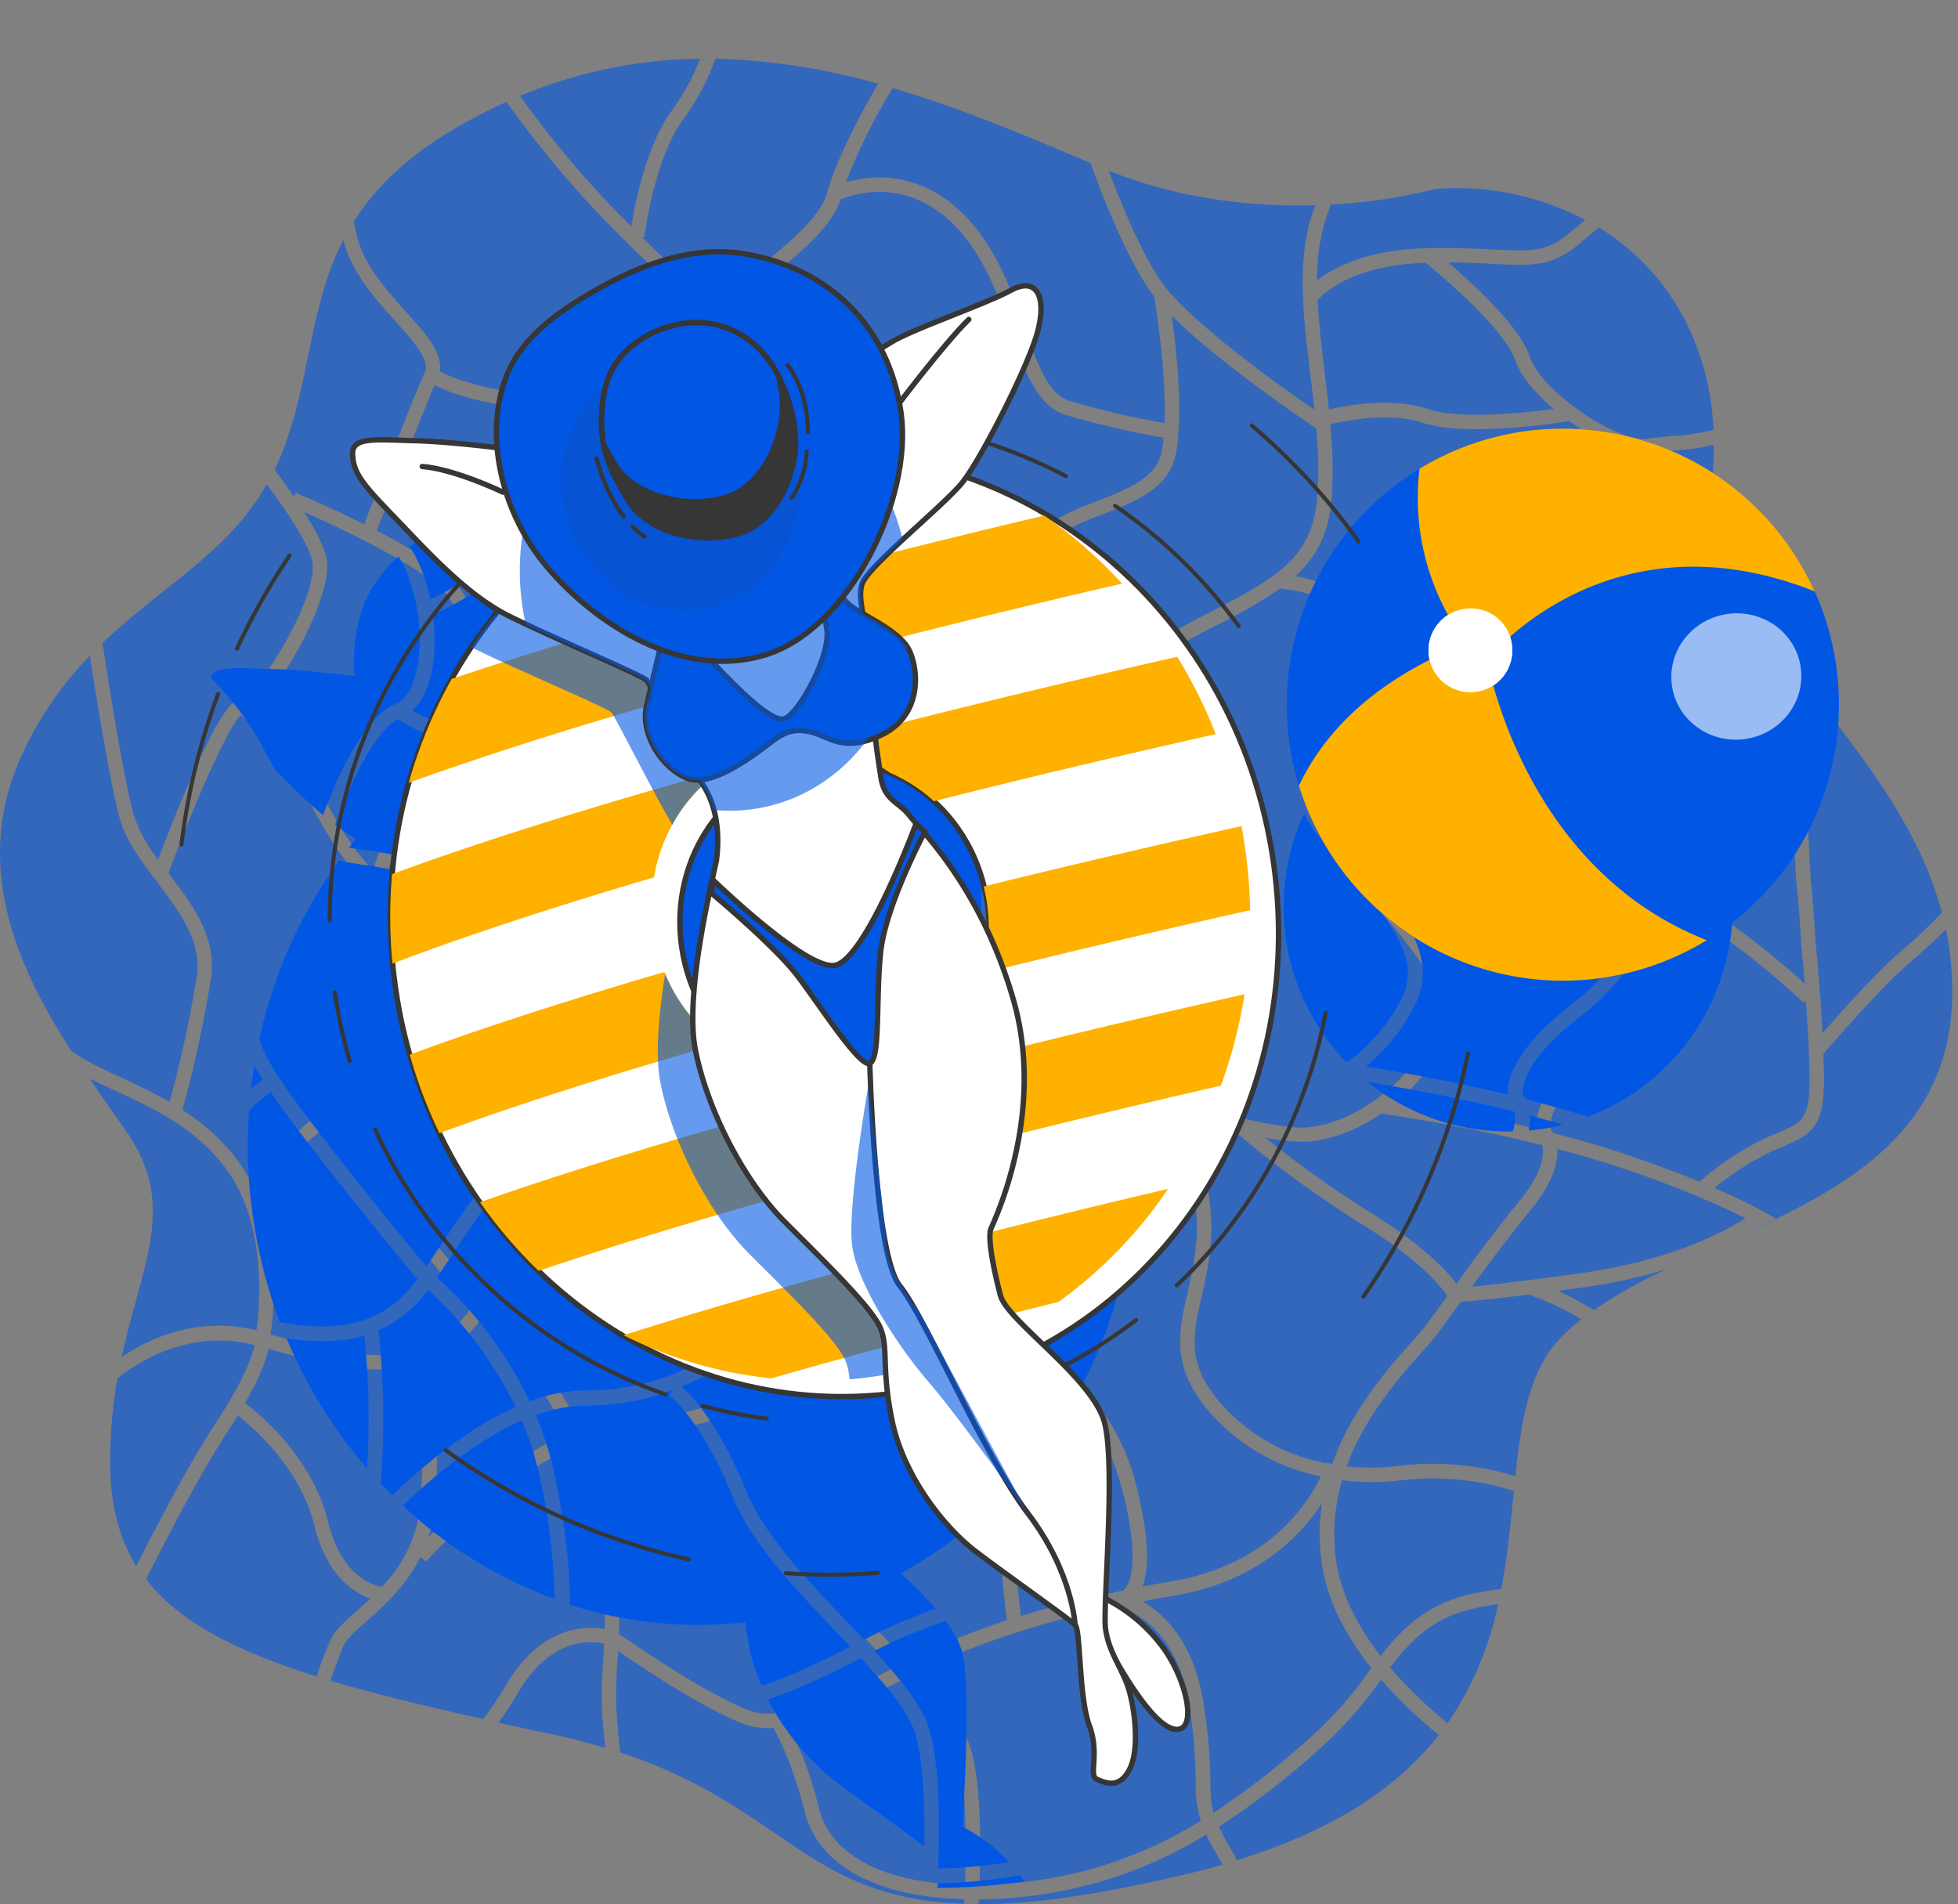 <svg xmlns="http://www.w3.org/2000/svg" width="364" height="354" fill="none" viewBox="0 0 364 354">
  <rect x="0" y="0" width="364" height="354" fill="#808080" stroke="none"/>
  <path fill="#0157E4" d="M244.183 39.08c-3.201 8.981-1.923 19.53-.569 30.695.261 2.119.513 4.266.746 6.403-4.666-3.173-21.325-14.936-27.494-22.506-3.565-4.407-7.466-13.284-10.77-21.956 13.691 5.526 27.466 6.749 38.423 6.431l-.336.934ZM63.995 305.692c-.616 1.297-1.568 3.837-2.595 6.74 8.185 2.446 17.648 4.733 28.437 7.141a64.165 64.165 0 0 0 4.153-6.189c6.43-11.015 14.606-11.202 18.442-10.558.065-5.265-.355-11.986-2.464-22.526a57.947 57.947 0 0 0-3.509-11.276c-14 6.282-27.065 21.106-27.28 21.293l-.999-.868c-2.8 5.536-7.037 9.335-10.266 12.135-1.829 1.625-3.415 3.062-3.92 4.108ZM265.033 48.864c-13.626.41-18.983 5.676-20.075 6.936.205 4.369.756 8.952 1.325 13.648.271 2.212.532 4.453.775 6.684 4.031-.934 11.927-2.25 18.329-.103 5.945 1.989 17.621.756 23.454 0-3.426-2.912-6.16-6.152-7.075-8.915-1.773-5.405-12.319-14.721-16.733-18.25Zm-96.446 259.945c2.903-1.466 5.413-2.707 7.383-3.463l2.09-.813c2.66-1.045 5.553-2.165 9.118-3.351-.494-3.949-1.978-17.139-1.325-28.603.635-11.202-20.822-31.104-26.543-36.22-.046.28-.093.57-.149.85-2.193 11.108-11.647 20.742-23.724 25.615 1.867 1.652 6.822 6.777 11.853 19.193 3.164 7.804 11.199 16.206 18.273 23.609l3.024 3.183ZM80.812 279.87a26.194 26.194 0 0 1-1.194 5.956c4.554-4.724 14.68-14.386 25.693-19.286a70.007 70.007 0 0 0-15.866-21.303 22.855 22.855 0 0 1-9.043 7.393 142.337 142.337 0 0 1 .41 27.24Zm37.089-16.336c18.357.121 35.679-11.912 38.628-26.848 2.641-13.443-2.156-27.072-3.434-30.33-4.489 1.083-8.997 2.101-13.299 3.072-6.431 1.446-12.497 2.8-16.799 4.07-15.306 4.434-21.382 13.563-29.063 25.13-.933 1.428-1.941 2.903-2.949 4.387a71.029 71.029 0 0 1 16.855 22.498 28.729 28.729 0 0 1 10.061-1.951v-.028Zm179.619-70.462c7.233-5.545 12.851-14.768 17.088-22.871a68.665 68.665 0 0 0-15.203-7.412c-9.043-2.865-20.999-5.199-30.602-7.066-12.133-2.362-16.846-3.38-18.152-4.668a10.935 10.935 0 0 1-1.354-1.68 17.933 17.933 0 0 0 3.64 11.37c1.867 2.418 3.883 4.817 5.861 7.132 7.252 8.467 14.093 16.467 10.126 25.102a34.881 34.881 0 0 1-9.183 11.762c5.086.794 15.091 2.502 25.861 5.107-.289-2.493.784-8.197 11.918-16.748v-.028ZM60.756 104.109c.933 6.88-7.923 23.067-13.449 27.455 2.66 2.417 8.335 8.037 11.918 14.861 2.987 5.704 6.347 11.678 10.117 15.282 1.96-5.779 7.466-20.202 14.205-22.955 1.95-.794 3.425-3.501 4.022-7.468 1.139-7.469-1.092-18.232-6.206-22.451-6.356-5.228-19.338-11.203-24.863-13.667 2.296 3.603 3.957 6.843 4.256 8.943Zm102.53-88.487c.884.242 1.77.494 2.66.756a114.37 114.37 0 0 0-8.707 17.494c4.545-1.307 14.055-2.455 22.613 6.712 5.525 5.918 8.213 13.526 10.574 20.238 2.361 6.712 4.414 12.519 8.54 13.76a157.737 157.737 0 0 0 17.517 4.07c.364-9.335-1.577-21.47-1.922-23.58-4.041-5.153-8.4-15.356-11.853-24.766-12.002-5.088-25.273-10.791-39.422-14.684ZM45.544 260.845c1.866 1.344 12.412 9.606 15.464 22.096 2.39 9.783 7.96 11.679 9.977 12.052a24.976 24.976 0 0 0 7.14-15.31c.687-8.683.568-17.411-.355-26.073a23.27 23.27 0 0 1-3.313.71c-7.14 1.008-15.371-.934-24.527-3.585-.373 1.802-1.456 4.985-4.386 10.11Zm41.913-17.494c-3.546-4.275-19.841-24.038-26.654-34.036-2.8 2.101-9.856 7.991-11.05 13.667l-1.783-.373c4.078 10.268 2.875 21.732 2.324 25.438 16.239 4.751 28.512 7.001 37.163-4.696Zm14.298-166.687c-12.74-1.568-18.544-3.8-20.97-5.078-2.66 6.31-8.848 22.217-10.752 27.071a81.387 81.387 0 0 1 13.01 8.103c3.388 2.801 5.6 7.739 6.7 12.995 4.667-2.054 16.324-8.346 19.6-21.042 3.154-12.135-.178-19.118-2.035-21.862a34.191 34.191 0 0 1-5.534-.187h-.019Zm25.339-54.592c-5.404 7.188-7.317 21.9-7.336 22.05l-.448-.056c6.533 6.432 11.694 10.922 13.813 12.733a59.77 59.77 0 0 1 7.942-7.114c5.413-4.359 11.545-9.335 12.758-14.002 1.278-4.901 5.599-13.685 9.435-20.108a121.6 121.6 0 0 0-30.247-4.667 45.14 45.14 0 0 1-5.899 11.164h-.018Zm10.994 65.495c3.238 10.502.812 17.924-1.531 25.093-1.381 4.229-2.8 8.588-3.098 13.629a22.91 22.91 0 0 0 1.26 8.719h.065l.252-.131c.849-.317 21.027-7.729 33.075-5.302a68.578 68.578 0 0 0 16.407 1.531c-2.016-8.121 2.539-22.535 7.14-30.124 2.427-4.005 7.466-5.956 12.31-7.842 5.712-2.221 11.115-4.313 12.039-9.335.14-.765.243-1.587.327-2.436a163.643 163.643 0 0 1-18.106-4.201c-5.431-1.634-7.681-8.028-10.266-15.43-2.277-6.47-4.862-13.789-10.005-19.306-9.146-9.802-19.356-6.329-21.652-5.367-1.745 5.283-7.961 10.268-13.476 14.73-3.528 2.8-6.869 5.517-8.278 7.692a48.356 48.356 0 0 1-7 8.542c1.848 1.55 6.57 6.47 10.537 19.538Zm128.4 104.292c3.248-7.076-3.051-14.442-9.724-22.236-2.016-2.343-4.088-4.771-5.964-7.254-4.218-5.601-4.722-11.528-3.817-17.736-.215-.588-.336-.99-.345-1.046l.532-.149c.55-3.202 1.418-6.469 2.305-9.802.886-3.333 1.81-6.777 2.454-10.325.644-3.547.066-6.329-1.689-8.56-3.808-4.817-11.983-5.293-12.067-5.302v-.168a92.834 92.834 0 0 1-11.573 6.73 154.3 154.3 0 0 0-18.824 11.118c-7.093 5.004-10.826 12.276-12.814 20.117l.14.271-.243.122c-2.072 8.401-2.156 17.512-2.23 25.139-.056 6.226-.112 11.603-1.148 15.356a10.394 10.394 0 0 1-3.304 4.798c7.205 4.08 15.212 8.225 16.696 8.402.934-.093 2.94.429 9.949 2.371 8.465 2.353 21.26 5.9 27.121 5.909 8.885-.028 20.122-8.159 24.545-17.755Zm-45.236 126.024c-2.352-16.636-12.842-19.044-13.28-19.137l-.336-.066a154.346 154.346 0 0 0-28.596 8.402l-2.109.812c-1.689.653-3.892 1.727-6.43 3.006 4.666 5.041 8.511 9.755 9.846 13.872 1.96 6.012 2.034 16.719 1.736 25.653a90.899 90.899 0 0 0 11.199-.934 78.584 78.584 0 0 0 29.94-11.006 22.846 22.846 0 0 1-.934-7.244c-.05-4.48-.396-8.952-1.036-13.386v.028Zm4.331 19.127a149.154 149.154 0 0 0 19.701-15.561 69.807 69.807 0 0 0 9.006-10.474l.654-.869c-4.387-5.526-7.914-11.827-9.081-18.67a36.917 36.917 0 0 1-.084-12.023c-3.994 6.17-12.133 14.637-27.504 17.232-2.072.346-4.022.7-5.88 1.046 3.976 2.296 9.772 7.645 11.489 19.771a104.654 104.654 0 0 1 1.139 13.751c-.06 1.948.128 3.896.56 5.797ZM33.887 206.319a39.614 39.614 0 0 1 9.94 8.952 28.82 28.82 0 0 1 3.583 6.059c1.997-6.329 9.193-12.22 11.918-14.264-6.393-10.316-5.936-18.344 1.521-28.258 5.899-7.841 7.317-12.807 7.625-14.226-4.46-3.734-8.185-10.269-11.656-16.887-3.733-7.086-10.014-12.967-12.03-14.741-2.446 2.222-8.661 16.412-13.458 29.369 4.424 5.834 9.006 11.865 7.895 19.473a223.007 223.007 0 0 1-5.31 24.504l-.028.019Zm255.765 33.662a58.718 58.718 0 0 1 6.655 3.566 94.242 94.242 0 0 1 13.514-7.599 98.264 98.264 0 0 1-15.269 3.352l-4.9.681Zm40.803-29.377c4.555-1.933 5.927-2.521 5.936-9.83 0-4.257-.317-9.905-.672-14.778l-.41.421a144.784 144.784 0 0 0-18.461-14.713c-4.349 8.299-10.144 17.737-17.732 23.553-11.731 9.008-10.985 14.002-10.817 14.693.16.223.303.457.43.7 5.133 1.307 10.34 2.801 15.184 4.509 4.844 1.709 8.866 3.221 12.207 4.593l-.121-.149a55.725 55.725 0 0 1 12.067-7.954c.896-.41 1.69-.747 2.417-1.064l-.028.019ZM90.257 122.537a33.22 33.22 0 0 1 0 9.185c-.57 3.734-1.867 6.591-3.733 8.262a36.236 36.236 0 0 0 21.223 4.77c10.098-.933 20.103-5.862 24.582-8.346a25.543 25.543 0 0 1-1.549-10.268c.308-5.386 1.792-9.923 3.229-14.311 2.315-7.085 4.499-13.778 1.521-23.468-4.302-13.938-9.23-17.933-10.079-18.54a29.936 29.936 0 0 1-15.063 6.806c2.128 3.79 4.666 11.202 1.652 22.787-3.845 14.59-17.21 21.228-21.783 23.123Zm212.788 95.133c-4.33-1.512-8.941-2.875-13.533-4.07.122 2.502-.802 6.217-4.853 11.202-4.05 4.985-7.83 10.017-11.022 14.376 3.034-.261 9.016-.933 20.533-2.539 17.088-2.418 27.065-8.065 30.322-10.194a179.245 179.245 0 0 0-21.447-8.775Zm15.548-134.994c-1.418.336-2.566.55-3.611.7-1.195.168-2.25.252-3.425.355a83.537 83.537 0 0 0-5.115.541c-3.556.504-9.501-2.222-14.708-5.993-.56.084-1.316.205-2.231.327-5.926.84-18.348 2.193-24.984 0-5.907-1.98-13.579-.598-17.219.27a81.6 81.6 0 0 1 .233 14.059c-.559 6.432-2.967 10.717-6.691 14.171 3.117.55 8.343 2.044 11.479 5.993 2.259 2.856 3.015 6.46 2.231 10.716-.663 3.65-1.596 7.151-2.501 10.53a101 101 0 0 0-2.324 10.026 14.814 14.814 0 0 0 2.8 4.827c1.073.933 9.407 2.52 16.799 3.958 9.668 1.867 21.708 4.219 30.901 7.141a70.947 70.947 0 0 1 15.632 7.552 383.89 383.89 0 0 0 2.445-4.929c2.007-4.089 3.453-7.048 4.667-8.401 2.734-3.025 7.932-15.394 9.706-19.912-.14-4.21-.252-8.355-.318-12.089-8.203-11.249-14.643-22.535-13.859-35.912.093-1.316.121-2.633.112-3.93h-.019ZM110.061 147.18c-.69.103-1.39.187-2.081.243a38.256 38.256 0 0 1-24.07-5.872c-5.226 2.931-10.33 15.786-12.347 21.947a8.974 8.974 0 0 0 3.547 1.456l2.174.318c5.768.83 10.322 1.484 21.466 6.637 11.451 5.311 22.399 32.589 24.685 38.694 4.275-1.177 9.865-2.437 15.763-3.734 9.856-2.222 21.466-4.845 31.069-8-2.8-6.115-13.308-29.014-20.252-37.742-1.549-1.951-3.257-3.93-4.918-5.844-4.443-5.172-8.969-10.437-11.722-16.374-4.461 2.455-13.58 6.899-23.295 8.271h-.019Zm57.509-15.001c-10.845-2.185-29.753 4.518-31.498 5.143l-.374.234c2.604 5.731 7.056 10.884 11.414 15.935 1.671 1.932 3.398 3.939 4.984 5.927 7.326 9.214 18.069 32.673 20.71 38.545 8.53-3.025 14.932-6.535 16.08-10.567.933-3.408.989-8.626 1.045-14.666.075-7.626.159-16.654 2.156-25.204-1.297-2.521-4.349-8.551-6.663-13.798-2.287.187-8.428.355-17.835-1.549h-.019Zm38.666-7.272a155.786 155.786 0 0 1 19.132-11.305c11.554-6.049 18.526-9.69 19.506-20.948a77.084 77.084 0 0 0-.187-13.07h-.084l-.532-.363c-.793-.523-17.322-11.65-26.244-20.537.887 6.338 2.165 18.054.784 25.587-1.194 6.535-7.559 8.98-13.71 11.37-4.666 1.802-9.025 3.51-10.984 6.731-5.152 8.495-9.072 23.197-6.393 29.415 1.735 4.032 4.022 8.7 5.599 11.902 2.315-7.254 6.253-13.928 13.113-18.782Zm-66.692 193.161c6.001 2.222 17.611-3.435 26.551-7.963l-2.473-2.595c-7.251-7.58-15.464-16.168-18.824-24.458-5.926-14.618-11.61-18.567-11.666-18.604l.625-.934a46.091 46.091 0 0 1-15.866 2.801 25.592 25.592 0 0 0-8.95 1.755 61.012 61.012 0 0 1 3.631 11.762c2.277 11.379 2.632 18.409 2.501 23.944 1.988 1.298 16.09 11.202 24.471 14.292ZM318.612 82.676c0-.934 0-1.867-.065-2.745.046.906.065 1.82.065 2.745ZM208.84 295.665c.184-.166.347-.354.485-.56 1.036-1.522 2.343-5.778-.467-17.242-2.51-10.269-6.533-14.815-10.088-18.81-3.034-3.417-5.899-6.647-6.739-12.603a547.797 547.797 0 0 1-1.148-8.877c-1.185-9.503-2.408-19.333-4.666-24.514a120.5 120.5 0 0 0-7.793-14.404c-6.384 2.726-14.428 5.041-22.697 7.104 1.409 3.631 5.291 15.057 4.031 27.464 1.96 1.689 29.576 25.652 28.773 39.562-.615 10.819.71 23.235 1.251 27.622 3.201-.999 6.944-2.025 11.461-3.08l-3.733-.803 9.071-.364 2.259-.495Zm5.273-89.411c-4.051-1.13-8.241-2.288-9.006-2.297-1.951.28-11.377-4.789-18.918-9.092l.355-.626a36.493 36.493 0 0 1-5.656 3.277 119.089 119.089 0 0 1 7.83 14.479c2.38 5.526 3.621 15.552 4.825 25.204.364 2.941.747 5.984 1.148 8.831.728 5.153 3.089 7.823 6.085 11.202a41.512 41.512 0 0 1 10.696 19.959c1.997 8.168 2.295 14.124.933 17.737a314.68 314.68 0 0 1 5.478-.981c17.826-3.006 25.199-14.273 27.672-19.491a37.165 37.165 0 0 1-21.148-12.463c-6.711-8.149-5.283-14.441-3.631-21.732a62.665 62.665 0 0 0 1.68-10.044 38.28 38.28 0 0 0-5.693-21.956l1.4-.934-4.05-1.073Zm-151.09-25.849c-7.083 9.419-7.279 16.289-.746 26.259 5.852 8.934 22.324 28.995 26.795 34.4.933-1.316 1.764-2.623 2.613-3.893 7.466-11.202 13.915-20.938 29.165-25.802-2.38-6.18-12.935-32.253-23.23-37.023-10.76-4.985-15.147-5.601-20.7-6.422l-2.193-.318a11.19 11.19 0 0 1-3.873-1.391c-.71 2.437-2.641 7.3-7.83 14.19ZM65.73 41.209a19.238 19.238 0 0 0-.933 1.634c.261-.55.597-1.092.933-1.634Zm-6.906 270.447c1.073-3.034 2.081-5.732 2.8-7.123.737-1.54 2.426-3.034 4.554-4.929a93.472 93.472 0 0 0 2.679-2.427c-3.173-1.111-8.138-4.322-10.416-13.601-2.706-11.081-12.132-18.81-14.232-20.406a100.015 100.015 0 0 1-2.035 3.202c-4.769 7.244-10.798 18.8-15.025 27.23-.196-.252-.374-.513-.56-.775 6.355 8.775 17.835 14.526 34.848 19.604l-2.613-.775ZM26.03 292.108Zm-4.172-35.902a97.18 97.18 0 0 1 .373-1.998c-.102.653-.252 1.316-.373 1.998ZM63.79 44.626ZM51.06 87.343c1.25 1.671 2.473 3.38 3.612 5.041l.327-.775c.429.178 6.178 2.586 12.692 5.863 2.203-5.676 9.147-23.497 11.321-28.397.933-2.157-2.165-5.602-5.478-9.336-3.79-4.21-8.083-8.98-9.585-14.693l-.112-.448c-6.45 12.518-6.048 26.064-11.489 39.833a48.657 48.657 0 0 1-1.288 2.903v.01ZM22.24 254.18c.122-.654.252-1.288.383-1.914 4.947-3.36 14-7.683 25.068-4.947.644-4.743 1.97-20.192-5.964-30.423-5.749-7.468-13.532-11.016-20.401-14.18-1.643-.757-3.201-1.475-4.666-2.213a210.941 210.941 0 0 1-3.454-5.218c2.343 1.802 5.6 3.304 9.23 4.994 2.8 1.307 5.964 2.754 9.09 4.565a218.085 218.085 0 0 0 5.068-23.403c.934-6.488-3.285-12.061-7.373-17.457-2.8-3.734-5.758-7.58-6.915-11.706-1.717-6.142-4.05-20.397-5.6-30.386a94.086 94.086 0 0 1 2.361-2.343c1.512 9.942 4.032 25.662 5.805 32.001a26.634 26.634 0 0 0 4.527 8.224c1.082-2.866 3.07-8.019 5.273-13.172 6.888-16.149 8.997-16.448 10.126-16.607 2.65-.373 14.298-18.241 13.271-25.513-.392-2.8-4.125-8.56-8.474-14.469-10.798 18.969-32.3 23.263-44.965 49.084-13.822 28.173 6.533 53.322 18.983 71.46 9.715 14.049 2.249 25.083-1.372 43.623Zm17.62 10.754c5.75-8.728 7.131-13.172 7.467-14.89-12.263-3.136-21.96 3.342-25.497 6.199a87.142 87.142 0 0 0-1.344 16.271c.093 7.468 1.699 13.517 4.853 18.614 4.256-8.401 9.958-19.258 14.522-26.194Zm274.105-30.89-.121.047.121-.047Zm4.023-1.811 4.265-1.914-4.265 1.914Zm43.733-59.436c-2.118 2.156-4.274 4.06-6.253 5.787l-1.67 1.485c-4.741 4.228-13.122 13.881-14.821 15.869.066 1.727.103 3.389.103 4.883 0 8.709-2.333 10.063-7.569 12.294a85.82 85.82 0 0 0-2.314 1.008 52.792 52.792 0 0 0-10.481 6.74 95.81 95.81 0 0 1 11.573 5.732l-2.95 1.409-.158-.093-.663.476c-1.391.644-2.8 1.288-4.2 1.867 20.243-9.12 40.654-19.604 40.607-45.91a57.22 57.22 0 0 0-1.176-11.585l-.028.038Zm-92.628 147.587a57.35 57.35 0 0 1 .028-.037l-.028.037ZM227.3 346.625l-.747-1.269c-.989-1.69-1.736-3.081-2.314-4.313a81.023 81.023 0 0 1-30.584 11.146 89.37 89.37 0 0 1-11.703.933c0 .309 0 .589-.047.878 9.968 0 22.726-1.718 40.029-5.937a156.4 156.4 0 0 0 8.026-2.213l-2.66.775Zm-114.794-21.713a283.188 283.188 0 0 1-.513-5.863 65.24 65.24 0 0 1 .103-9.885c.065-1.158.14-2.353.196-3.613-2.8-.626-10.08-.999-16.043 9.223-1.13 1.932-2.334 3.734-3.565 5.47l-2.866-.634c4.097.933 8.4 1.867 12.842 2.8a120.2 120.2 0 0 1 9.846 2.521v-.019Zm171.696-84.249c-6.608.84-10.621 1.223-12.599 1.307l-.476.662c-1.549 2.119-2.875 3.958-4.051 5.517-.625.841-1.558 1.867-2.734 3.193-3.901 4.369-10.481 11.734-13.999 21.237 3.236.37 6.505.338 9.734-.093a52.47 52.47 0 0 1 21.624 1.932c1.12-10.427 2.604-19.603 8.287-25.559a38.695 38.695 0 0 1 3.958-3.603 50.531 50.531 0 0 0-9.744-4.593Zm9.389-195.337c-4.993 4.266-8.633 4.089-15.866 3.734-2.352-.112-5.133-.252-8.521-.27 4.611 3.939 13.318 11.902 15.138 17.4.933 2.931 4.228 6.357 8.017 9.242 4.946 3.734 10.807 6.534 13.747 6.16a78.933 78.933 0 0 1 5.264-.569 40.28 40.28 0 0 0 7.195-1.12c-.877-17.438-9.398-30.246-21.344-37.62-1.176.999-2.37 1.998-3.63 3.071v-.028ZM269.12 320.347a60.757 60.757 0 0 0 9.38-22.152c-1.074.177-2.137.355-3.164.541-8.596 1.587-12.702 5.788-16.92 11.258a85.907 85.907 0 0 0 10.704 10.353Zm9.38-22.152c.205-.934.41-1.867.588-2.801-.178.924-.383 1.867-.588 2.801Zm-16.155-48.617c1.082-1.214 2.025-2.269 2.585-3.016 1.157-1.54 2.482-3.369 4.022-5.479l.112-.159c-.84-1.288-4.526-6.282-15.455-13.069A202.461 202.461 0 0 1 230.1 210.79l.252-.289c-3.509-.803-7.252-1.774-10.808-2.735a40.429 40.429 0 0 1 5.6 22.712 66.087 66.087 0 0 1-1.745 10.465c-1.615 7.132-2.8 12.294 3.089 19.426a34.66 34.66 0 0 0 20.112 11.66v-.168l1.055.308c3.612-10.194 10.593-17.98 14.69-22.591Zm-1.867 25.597a42.55 42.55 0 0 1-10.966 0 34.87 34.87 0 0 0-.98 15.785c1.045 6.077 4.172 11.79 8.138 16.878 4.219-5.386 8.978-10.082 18.181-11.781 1.372-.252 2.799-.485 4.237-.709 1.185-6.199 1.764-12.36 2.352-18.176a49.797 49.797 0 0 0-20.962-1.969v-.028Zm-82.689 50.409c-1.232-3.781-5.114-8.402-9.78-13.443-6.841 3.473-14.728 7.422-21.354 8.691a69.683 69.683 0 0 1 5.6 15.403c2.258 8.813 12.263 13.844 27.13 14.162.318-8.738.252-19.184-1.596-24.785v-.028Zm104.808-102.49c4.237-5.19 4.48-8.514 4.134-10.213-13.672-3.397-26.514-5.377-29.958-5.881a29.28 29.28 0 0 1-12.133 5.069c-.881.122-1.77.185-2.66.187a40.84 40.84 0 0 1-6.794-.784 205 205 0 0 0 19.86 14.115c9.772 6.049 14 10.791 15.717 13.069 3.35-4.659 7.326-10.054 11.834-15.562Zm-52.609 122.71c18.609-5.732 30.173-13.928 37.499-23.254a87.056 87.056 0 0 1-10.751-10.315 4.668 4.668 0 0 0-.262.345 73.043 73.043 0 0 1-9.332 10.848 150.102 150.102 0 0 1-20.533 16.159 46.804 46.804 0 0 0 2.324 4.368c.342.629.694 1.245 1.055 1.849Zm-48.055 8.149c-.933 0-1.81 0-2.678-.046v-.841c-16.118-.382-27.065-6.142-29.623-16.168-2.37-9.223-4.993-14.171-5.889-15.702a12.664 12.664 0 0 1-5.17-.606c-7.634-2.801-19.328-10.68-23.668-13.695 0 .822-.093 1.615-.14 2.399a64.138 64.138 0 0 0-.103 9.513c.187 2.417.402 4.77.616 6.954 31.573 10.465 34.774 28.183 66.655 28.192Zm-67.065-314.35c.849.869 1.67 1.69 2.492 2.512.681-4.229 2.846-15.329 7.606-21.658a40.802 40.802 0 0 0 5.17-9.512h2.884a88.951 88.951 0 0 0-36.351 6.898 189.582 189.582 0 0 0 18.199 21.76Zm219.993 135.845c0-.14-.56-8.729-.831-10.633-.168-1.204-.691-11.949-1.12-23.776-2.24 5.237-5.656 12.723-7.98 15.291-.933 1.026-2.454 4.135-4.218 7.738a377.95 377.95 0 0 1-2.585 5.2 144.517 144.517 0 0 1 17.387 13.611 472.37 472.37 0 0 0-.653-7.431Zm-88.149-135.49a36.665 36.665 0 0 0-1.866 12.21c3.014-2.408 9.239-5.787 20.578-6.02 5.218-.113 9.193.083 12.376.242 6.962.336 9.837.476 13.999-3.099l2.875-2.427c.849.448 1.67.933 2.482 1.428a50.722 50.722 0 0 0-30.434-7.141 97.631 97.631 0 0 1-19.347 2.856 27.757 27.757 0 0 1-.663 1.951ZM96.669 17.853c-.747.308-1.484.625-2.23.933.746-.298 1.483-.625 2.23-.933Zm257.063 158.696a95.607 95.607 0 0 0 7.279-6.898c-4.489-16.897-15.968-30.283-25.88-43.38.392 16.103 1.409 37.116 1.559 38.18.289 2.016.821 10.437.849 10.791 0 .084.84 8.542 1.288 16.804 3.22-3.688 9.333-10.484 13.206-14.003l1.699-1.494ZM66.496 44.374c1.344 5.087 5.403 9.606 8.987 13.592 3.584 3.986 6.879 7.664 6.272 11.071 1.717.934 7.093 3.323 20.345 4.957 1.833.225 3.682.285 5.525.177l.542-.55c.161.157.313.322.457.494 8.931-.83 16.622-5.909 22.94-15.141-2.51-2.128-9.753-8.448-18.619-17.494a191.334 191.334 0 0 1-18.777-22.544l.27-.122C79.207 25.685 70.788 33.218 65.74 41.22c.252 1.036.476 2.1.756 3.155Zm295.252 128.385Z" opacity=".6"/>
  <path fill="#0157E4" d="M292.574 186.405c7.402-5.673 13.152-15.109 17.488-23.399a70.259 70.259 0 0 0-15.558-7.584c-9.255-2.932-21.49-5.32-31.318-7.23-9.245-1.795-14.269-2.865-16.79-3.82a40.087 40.087 0 0 0-2.255 3.524 17.806 17.806 0 0 0 2.808 5.387c1.911 2.474 3.974 4.928 5.998 7.297 7.422 8.662 14.422 16.848 10.363 25.682a35.682 35.682 0 0 1-9.398 12.034c5.205.812 15.444 2.56 26.466 5.225-.296-2.531.802-8.367 12.196-17.116Z"/>
  <path fill="#0157E4" d="M260.817 185.135c3.324-7.239-3.123-14.775-9.952-22.75-2.063-2.397-4.183-4.881-6.103-7.421a21.27 21.27 0 0 1-2.301-3.821 41.718 41.718 0 0 0 7.898 46.427 33.8 33.8 0 0 0 10.458-12.435Zm20.716 21.509c-11.079-2.751-21.623-4.594-27.277-5.492a41.617 41.617 0 0 0 26.981 9.179 7.45 7.45 0 0 0 .296-3.687Zm13.658.984a41.786 41.786 0 0 0 26.829-36.084c-2.799-2.225-6.075-4.689-9.637-7.048-4.451 8.49-10.382 18.146-18.147 24.097-12.006 9.216-11.241 14.326-11.07 15.033.164.228.311.467.44.716 3.887.984 7.803 2.073 11.585 3.286Zm-4.603 1.461a195.857 195.857 0 0 0-6.151-1.71c.037.941-.053 1.882-.268 2.799a41.145 41.145 0 0 0 6.419-1.089Zm23.256-53.6c1.337-2.731 2.436-4.957 3.372-6.552a41.76 41.76 0 0 0-52.782-18.9 41.754 41.754 0 0 0-16.3 12.071c3.018.955 9.608 2.226 15.577 3.391 9.895 1.91 22.216 4.317 31.623 7.306a72.577 72.577 0 0 1 16.008 7.765c.898-1.814 1.738-3.515 2.502-5.081Zm4.823-3.515c-.706 1.347-1.499 2.971-2.359 4.719-.859 1.747-1.69 3.438-2.645 5.319 3.056 2.006 5.912 4.098 8.443 6.056a41.083 41.083 0 0 0-3.439-16.094Zm-134.601 29.331a10.632 10.632 0 0 1-3.381 4.909c7.373 4.174 15.568 8.415 17.087 8.596.955-.095 3.008.44 10.181 2.426l1.413.392a90.725 90.725 0 0 0-23.667-45.491c-.363 4.699-.42 9.312-.458 13.486-.057 6.341-.115 11.843-1.175 15.682Z"/>
  <path fill="#0157E4" d="m127.372 129.339-.382.238c2.665 5.865 7.22 11.137 11.681 16.304 1.709 1.977 3.476 4.03 5.1 6.065 7.497 9.426 18.491 33.428 21.193 39.436 8.73-3.095 15.282-6.686 16.457-10.812.955-3.486 1.012-8.825 1.069-15.005.048-4.918.105-10.42.65-15.997a83.627 83.627 0 0 0-29.98-18.434c1.174-1.69 2.731-4.336 4.374-7.364-11.27-1.127-28.491 4.967-30.162 5.569Zm82.835 73.122a5.997 5.997 0 0 0-.305-.478l.21-.143c-.067-.411-.125-.822-.201-1.232l-2.693-.745c-4.145-1.156-8.434-2.34-9.217-2.35-1.996.287-11.643-4.899-19.36-9.302l.363-.64a37.342 37.342 0 0 1-5.788 3.352 121.878 121.878 0 0 1 8.014 14.814c2.435 5.654 3.705 15.911 4.937 25.787.373 3.009.765 6.122 1.175 9.035.745 5.272 3.162 8.004 6.227 11.461a49.161 49.161 0 0 1 6.17 8.157 90.905 90.905 0 0 0 10.506-57.306c.01-.143-.019-.277-.038-.41Z"/>
  <path fill="#0157E4" d="M181.144 282.994a84.161 84.161 0 0 0 16.981-20.057 43.071 43.071 0 0 0-6.609-9.083c-3.104-3.496-6.036-6.8-6.896-12.894a559.165 559.165 0 0 1-1.175-9.083c-1.213-9.722-2.464-19.78-4.775-25.08a123.327 123.327 0 0 0-7.975-14.709c-6.533 2.789-14.766 5.158-23.228 7.269 1.442 3.715 5.415 15.405 4.126 28.098 2.006 1.729 30.267 26.246 29.446 40.477a136.607 136.607 0 0 0 .105 15.062Zm-41.748-177.007c-.754.458-1.461.955-2.12 1.318a32.467 32.467 0 0 0-7.516-9.551c-.554 2.177-1.232 4.269-1.911 6.332-1.413 4.327-2.865 8.787-3.17 13.944a23.464 23.464 0 0 0 1.289 8.921h.067l.258-.134c.84-.315 20.19-7.421 32.616-5.635 3.362-6.456 6.686-13.83 7.641-17.468 1.566-6.39-.459-9.8-5.043-7.307-4.585 2.493-18.128 7.173-22.111 9.58Zm-.869 195.603c.182 1.423.43 3.018.803 4.842.512 2.39 1.27 4.72 2.263 6.953 5.358-1.7 11.366-4.67 16.504-7.268l-2.531-2.655c-7.421-7.756-15.826-16.543-19.264-25.024-6.065-14.957-11.881-18.997-11.939-19.035l.64-.955a47.13 47.13 0 0 1-16.236 2.865 26.21 26.21 0 0 0-9.16 1.796 62.484 62.484 0 0 1 3.716 12.034c2.149 10.745 2.626 17.698 2.578 23.161a77.979 77.979 0 0 0 32.626 3.286Zm35.807 48.49c0 .315 0 .601-.048.897a120.693 120.693 0 0 0 16.17-1.212 32.536 32.536 0 0 0-.822-1.185c-1.098.21-2.196.401-3.323.554a91.654 91.654 0 0 1-11.977.946Zm11.595-3.668c.563-.076 1.117-.172 1.671-.258a31.399 31.399 0 0 0-8.596-6.523c.344-9.188 1.471-26.16-.153-32.616a16.905 16.905 0 0 0-3.094-5.731 230.848 230.848 0 0 0-4.47 1.719l-2.159.831c-1.728.669-3.982 1.767-6.58 3.076 4.775 5.157 8.71 9.98 10.076 14.192 2.006 6.151 2.082 17.106 1.777 26.246a92.89 92.89 0 0 0 11.528-.936Z"/>
  <path fill="#0157E4" d="M170.045 321.981c-1.26-3.868-5.234-8.596-10.009-13.753-5.482 2.788-11.614 5.854-17.278 7.688a46.065 46.065 0 0 0 12.417 15.148c5.3 3.983 13.237 9.551 16.656 12.187.105-7.899-.181-16.37-1.786-21.27ZM80.467 114.21a33.988 33.988 0 0 1 0 9.398c-.582 3.821-1.91 6.743-3.82 8.453a37.086 37.086 0 0 0 21.719 4.88c10.334-.955 20.572-5.998 25.157-8.538a26.134 26.134 0 0 1-1.586-10.506c.316-5.511 1.834-10.153 3.305-14.642.793-2.454 1.576-4.861 2.149-7.354a36.819 36.819 0 0 0-15.616-6.304 30.301 30.301 0 0 0-8.815-.076c-.086.344-.163.688-.249 1.04-3.887 14.919-17.564 21.71-22.244 23.649Zm89.855 186.234c1.156-.459 2.36-.956 3.63-1.404-1.968-2.245-4.26-4.489-6.438-6.581a80.295 80.295 0 0 0 11.013-7.307c-.424-5.79-.5-11.601-.23-17.401.65-11.461-21.308-31.824-27.162-37.058-.048.287-.096.583-.153.869-2.245 11.366-11.92 21.222-24.279 26.208 1.911 1.69 6.982 6.934 12.13 19.637 3.238 7.984 11.461 16.58 18.701 24.154l3.094 3.257c2.971-1.5 5.54-2.77 7.555-3.544l2.139-.83Zm-93.188-18.51a93.244 93.244 0 0 0 1.776 1.49 83.023 83.023 0 0 0 24.183 13.83 111.192 111.192 0 0 0-2.531-21.672 59.223 59.223 0 0 0-3.59-11.537c-8.597 3.82-16.82 10.802-22.082 15.826.706.659 1.413 1.337 2.148 1.977l.096.086Zm2.464-42.158a23.39 23.39 0 0 1-9.255 7.564 145.599 145.599 0 0 1 .459 27.87c0 .191 0 .372-.067.554a80.175 80.175 0 0 0 2.177 2.225c5.387-5.176 13.878-12.416 22.923-16.418a71.634 71.634 0 0 0-16.237-21.795Zm-15.291 9.264a37.763 37.763 0 0 1-11.06-.305c.21.496.42.955.64 1.49.086.21.181.42.277.63.267.602.544 1.194.821 1.786l.163.344a95.093 95.093 0 0 0 2.187 4.288c.067.124.134.249.21.373.306.567.624 1.13.955 1.69l.287.478c.305.522.624 1.047.955 1.576l.286.468c.344.544.688 1.089 1.041 1.623l.22.344a88.748 88.748 0 0 0 4.193 5.826l.076.096c.459.582.955 1.156 1.395 1.729l.181.219c.363.44.726.86 1.099 1.29a145.57 145.57 0 0 0-.516-24.67 23.757 23.757 0 0 1-3.41.725Z"/>
  <path fill="#0157E4" d="M79.96 111.402c4.776-2.092 16.61-8.491 20.058-21.375a53.105 53.105 0 0 0-13.859 5.32l-.955.535a64.358 64.358 0 0 0-8.997 5.73 28.586 28.586 0 0 1 3.754 9.79Zm50.592 89.053c10.086-2.273 21.967-4.957 31.795-8.185-2.865-6.256-13.619-29.685-20.725-38.615-1.586-1.996-3.333-4.021-5.033-5.979-4.547-5.253-9.179-10.639-11.996-16.714-4.566 2.522-13.897 7.068-23.878 8.472-.707.105-1.423.191-2.13.248a39.16 39.16 0 0 1-24.631-6.007c-4.642 2.607-9.188 12.855-11.662 19.637a42.503 42.503 0 0 0 3.877 2.607c-.448.544-.869 1.117-1.308 1.671h.086l2.225.325c5.903.85 10.564 1.519 21.968 6.791 11.719 5.434 22.922 33.342 25.262 39.588 4.393-1.184 10.114-2.473 16.15-3.839Zm-21.795 58.041c18.787.124 36.513-12.187 39.531-27.469 2.703-13.753-2.206-27.697-3.514-31.031-4.594 1.108-9.207 2.149-13.61 3.143-6.581 1.48-12.789 2.865-17.192 4.164-15.664 4.537-21.881 13.877-29.742 25.711-.955 1.461-1.986 2.97-3.018 4.489a72.677 72.677 0 0 1 17.25 23.018 29.398 29.398 0 0 1 10.295-2.025Z"/>
  <path fill="#0157E4" d="M81.929 231.495c7.64-11.461 14.24-21.422 29.846-26.398-2.435-6.323-13.237-32.999-23.772-37.879-11.012-5.101-15.501-5.731-21.184-6.571l-2.244-.325a11.688 11.688 0 0 1-1.5-.354 86.858 86.858 0 0 0-6.81 10.955 89.512 89.512 0 0 0-8.08 22.378 35.013 35.013 0 0 0 3.658 6.972c5.989 9.141 22.846 29.666 27.42 35.196.908-1.357 1.796-2.675 2.666-3.974Zm-33.085-30.811a49.102 49.102 0 0 1-1.547-2.722 85.591 85.591 0 0 0-.611 4.441 41.704 41.704 0 0 1 2.158-1.719Zm18.882-88.48a29.83 29.83 0 0 0-1.795 13.458c-4.24-.507-10.64-1.175-15.215-1.29-6.628-.162-10.84-.659-11.547 1.633a55.948 55.948 0 0 1 9.551 12.646 188.382 188.382 0 0 0 2.311 4.288c2.847 3.031 5.86 5.9 9.026 8.596 2.53-6.848 7.545-18.261 13.553-20.706 1.996-.812 3.505-3.582 4.116-7.641.955-6.132-.363-14.479-3.639-19.751a24.035 24.035 0 0 0-6.36 8.767Zm9.876 125.614c-3.63-4.374-20.305-24.594-27.278-34.823-.955.736-2.454 1.911-4.03 3.401-.057.878-.115 1.747-.143 2.626v.057a82.078 82.078 0 0 0-.077 4.06v.124c0 1.346 0 2.703.105 4.059v.143a87.23 87.23 0 0 0 .296 4.117c.134 1.442.306 2.865.507 4.336.114.821.248 1.633.382 2.445l.143.783c.096.554.191 1.098.296 1.652.067.296.124.602.191.898.096.506.21 1.012.315 1.519.067.305.144.611.21.955.125.506.24 1.012.373 1.509.067.286.134.573.21.859.143.554.296 1.118.458 1.672.058.219.115.439.182.659.23.783.458 1.557.697 2.33.096.315.21.631.315.955 0 .096.058.201.096.296.114.344.22.688.344 1.022.124.335.143.42.22.631.19.544.39 1.088.591 1.623v.077c10.65 1.9 19.121.773 25.597-7.985Zm249.23-70.521c20.044-20.045 20.044-52.543 0-72.587-20.044-20.044-52.542-20.044-72.587 0-20.044 20.044-20.044 52.542 0 72.587 20.045 20.044 52.543 20.044 72.587 0Z"/>
  <path fill="#fff" d="M281.009 119.501a7.782 7.782 0 0 1-7.894 9.185 7.779 7.779 0 0 1-7.07-5.099 7.785 7.785 0 0 1 6.225-10.389 7.636 7.636 0 0 1 8.739 6.303Z"/>
  <path fill="#FFB100" d="M241.478 146.072a51.335 51.335 0 0 0 53.842 36.013 51.348 51.348 0 0 0 21.983-7.303c-34.24-13.371-40.84-52.167-40.84-52.167l-5.368-2.388c-17.363 7.211-25.663 17.421-29.617 25.845Zm95.882-36.122a51.35 51.35 0 0 0-53.082-29.888 51.343 51.343 0 0 0-20.384 7.071 44.976 44.976 0 0 0 9.475 33.428l3.123 2.073s22.339-28.051 60.868-12.684Z"/>
  <path fill="#fff" d="M281.009 119.501a7.782 7.782 0 0 1-7.894 9.185 7.779 7.779 0 0 1-7.07-5.099 7.785 7.785 0 0 1 6.225-10.389 7.636 7.636 0 0 1 8.739 6.303Z"/>
  <path fill="#fff" d="M324.43 137.384c6.613-.933 11.239-6.893 10.333-13.312-.905-6.419-7-10.866-13.612-9.934-6.613.933-11.239 6.893-10.334 13.312.906 6.42 7.001 10.867 13.613 9.934Z" opacity=".6"/>
  <path stroke="#fff" stroke-linecap="round" stroke-linejoin="round" stroke-width="6" d="M206.635 117.734s18.261 8.969 21.394 63.237"/>
  <path stroke="#363636" stroke-linecap="round" stroke-linejoin="round" stroke-width=".75" d="M40.563 128.966a121.698 121.698 0 0 0-6.828 28.051m20.105-53.752a121.38 121.38 0 0 0-9.78 17.315m208.477-19.951a120.924 120.924 0 0 0-19.828-21.538m20.754 161.946a121.48 121.48 0 0 0 19.427-45.128m-126.808 96.55a120.4 120.4 0 0 0 17.115-.057m-80.342-22.798a121.473 121.473 0 0 0 45.185 20.276m2.551-28.538a92.295 92.295 0 0 0 11.957 2.378m-72.797-53.724a93.663 93.663 0 0 0 54.011 49.254m-61.518-74.802a94.218 94.218 0 0 0 2.76 12.788m52.139-111.621a93.368 93.368 0 0 0-55.844 85.509m136.864-82.606a93.599 93.599 0 0 0-73.045-5.979m100.953 28.481a93.61 93.61 0 0 0-18.787-17m22.989 22.368a90.698 90.698 0 0 0-4.202-5.368m15.807 93.313a92.667 92.667 0 0 0 4.556-16.065m-27.65 50.687a93.436 93.436 0 0 0 23.094-34.622m-51.002 52.845a92.425 92.425 0 0 0 20.315-11.776"/>
  <path fill="#fff" stroke="#363636" stroke-linecap="round" stroke-linejoin="round" d="M142.864 85.051c-45.08 6.36-76.14 50.429-69.36 98.432 6.782 48.003 48.816 81.737 93.896 75.376 45.08-6.361 76.14-50.439 69.359-98.432-6.781-47.993-48.815-81.737-93.895-75.376Zm16.542 117.161c-15.692 2.216-30.334-9.551-32.693-26.246-2.359-16.695 8.453-32.053 24.145-34.268 15.692-2.216 30.333 9.55 32.693 26.245 2.359 16.696-8.453 32.044-24.145 34.269Z"/>
  <path fill="#FFB100" d="M182.739 180.933a2004.647 2004.647 0 0 1 49.664-11.719 93.81 93.81 0 0 0-.955-11.719c-.191-1.318-.41-2.627-.649-3.916-17.574 3.916-33.549 7.657-47.927 11.222a33.07 33.07 0 0 1 .612 3.143 32.033 32.033 0 0 1-.745 12.989ZM75.988 145.527c19.885-7.201 61.03-20.486 132.605-37.038a86.37 86.37 0 0 0-14.47-12.645c-53.265 12.597-88.46 23.103-110.15 30.362a88.663 88.663 0 0 0-7.985 19.321Zm45.605 17.565a30.116 30.116 0 0 1 12.417-19.828c-29.761 8.29-49.36 14.899-61.126 19.235a93.158 93.158 0 0 0 .076 16.638c8.606-3.285 24.174-8.834 48.633-16.045Zm97.258-40.993c-26.17 5.922-48.538 11.461-67.506 16.466a28.028 28.028 0 0 1 14.126 5.11 29.117 29.117 0 0 1 8.156 5.272c15.492-3.926 32.903-8.09 52.377-12.474a90.383 90.383 0 0 0-7.153-14.374Zm-22.063 119.922a83.244 83.244 0 0 0 20.363-21.013c-46.017 10.812-78.834 20.115-101.24 27.202a79.283 79.283 0 0 0 27.497 8.032c14.699-4.222 32.397-9.007 53.38-14.221ZM133.8 193.998a30.938 30.938 0 0 1-10.277-13.304c-22.349 6.533-37.66 11.776-47.354 15.377a91.225 91.225 0 0 0 5.52 14.594c10.287-3.801 27.125-9.522 52.111-16.667Zm93.159 7.832a90.17 90.17 0 0 0 4.413-16.991c-26.112 5.874-48.49 11.366-67.554 16.38-.773.239-1.557.439-2.359.621-34.24 9.054-57.496 16.475-72.224 21.652a88.103 88.103 0 0 0 10.898 12.769c23.132-7.831 63.427-19.923 126.826-34.431Z"/>
  <path fill="#0157E4" d="M177.715 234.418c.697-1.643 10.229-21.49 4.173-42.53a83.444 83.444 0 0 0-1.547-4.833 28.084 28.084 0 0 1-20.935 15.157 27.635 27.635 0 0 1-19.857-4.918 30.398 30.398 0 0 1-15.893-16.237c-1.136 7.01-1.91 14.899-.897 20.133 2.187 11.108 8.987 24.326 16.532 31.9 7.546 7.574 16.466 16.17 17.927 19.981.403 1.072.642 2.199.707 3.343a80.818 80.818 0 0 0 4.222-.468 77.506 77.506 0 0 0 19.732-5.502 10.509 10.509 0 0 1-2.407-3.6c-1.289-4.785-2.445-10.821-1.757-12.426Zm-64.039-101.966c.735.822 7.641 14.651 10.85 20.057.162.277.305.554.449.841a28.037 28.037 0 0 1 20.63-14.575 27.058 27.058 0 0 1 10.324.525 40.152 40.152 0 0 1 .143-5.73c.659-6.256-4.068-15.759-2.12-19.427 1.948-3.667 14.957-14.145 18.376-18.328a61.934 61.934 0 0 0 4.881-7.899 78.007 78.007 0 0 0-25.454-3.581c-.84 6.007-2.531 13.276-5.95 18.003-6.686 9.274-28.347 13.257-37.354 4.04-1.451-1.48-2.865-2.913-4.317-4.279a83.831 83.831 0 0 0-16.513 18.204l.64.335c8.28 4.059 24.679 10.993 25.415 11.814Z" opacity=".6" style="mix-blend-mode:multiply"/>
  <path fill="#fff" stroke="#363636" stroke-linecap="round" stroke-linejoin="round" d="M205.995 306.012s7.373 14.326 12.168 15.405c4.795 1.08 2.56-9.637-2.626-16.036a30.427 30.427 0 0 0-11.223-8.758s.143 6.046 1.681 9.389Z"/>
  <path fill="#fff" stroke="#363636" stroke-linecap="round" stroke-linejoin="round" d="M96.895 83.78s-12.263-1.66-19.685-1.851c-7.422-.191-11.834-.793-11.662 2.579.172 3.371 1.671 5.31 7.45 11.28 5.778 5.969 13.495 14.746 21.776 18.815 8.28 4.068 24.679 11.012 25.415 11.833.735.822 7.64 14.651 10.849 20.057 3.21 5.406 2.312 12.015 2.178 13.266-.134 1.252-6.132 24.298-3.944 35.396 2.187 11.098 8.987 24.326 16.532 31.9 7.545 7.574 16.466 16.179 17.927 19.981 1.462 3.801.077 7.077 2.092 16.972 2.015 9.894 9.245 19.656 15.807 24.593 6.561 4.938 17.191 12.417 18.242 13.458 1.051 1.041.669 13.476 2.646 18.748 1.977 5.272-.23 9.284 1.404 9.971 1.633.688 4.278 1.91 6.179-2.101 1.901-4.011.716-12.416-.707-15.931-1.423-3.515-3.314-6.007-3.868-9.942-.554-3.935 1.91-29.876-.153-38.204-2.063-8.329-18.146-19.035-19.388-23.782-1.242-4.747-2.445-10.754-1.757-12.416.687-1.662 10.229-21.49 4.173-42.53-6.055-21.041-17.44-31.767-19.331-34.269-1.891-2.502-4.699-2.732-5.339-7.268-.64-4.537-1.805-10.506-1.146-16.791.659-6.284-4.069-15.769-2.12-19.436 1.948-3.668 14.957-14.145 18.376-18.328 3.419-4.184 12.607-22.13 14.164-28.52 1.557-6.389-.459-9.799-5.033-7.306-4.575 2.493-18.147 7.182-22.082 9.551a140.729 140.729 0 0 0-6.791 4.346s-.067 19.102-6.781 28.404c-6.714 9.303-28.347 13.257-37.354 4.04a243.202 243.202 0 0 0-18.07-16.513v0Z"/>
  <path stroke="#363636" stroke-linecap="round" stroke-linejoin="round" d="M161.698 197.666s.859 35.644 5.597 41.403c4.737 5.759 15.482 31.346 23.81 42.292 8.329 10.945 8.749 20.687 8.749 20.687M167.056 75.099s8.596-11.385 13.047-15.711m-86.589 32.11s-8.93-4.288-15.014-4.776"/>
  <path fill="#0157E4" stroke="#363636" stroke-linecap="round" stroke-linejoin="round" d="M123.313 117.973s-1.739 7.345-3.085 13.085c-1.347 5.74 3.257 12.177 7.793 13.696 4.537 1.518 12.311-4.518 14.814-6.409 2.502-1.891 4.193-3.056 7.698-2.321 3.505.736 6.122 4.069 13.371.583 7.249-3.486 7.02-11.461 5.215-15.53-1.805-4.069-9.618-6.972-11.461-8.873a36.226 36.226 0 0 0-3.878-3.467l-2.12 2.464s1.375 1.032 2.063 5.874c.688 4.843-5.205 15.54-7.841 16.523-2.636.984-10.268-7.182-13.887-10.993-3.62-3.811-4.489-5.53-4.489-5.53s-3.802-.697-4.193.898Zm9.207 45.577s17.191 16.695 22.597 15.921c5.731-.811 15.119-26.188 15.119-26.188l1.72 1.299s-7.316 13.677-8.243 22.444c-.926 8.768 0 19.733-2.015 20.64s-10.726-13.027-14.136-17.125c-4.823-5.797-15.281-14.489-15.281-14.489l.239-2.502Z"/>
  <path fill="#0157E4" d="M164.725 231.247c-.401-5.883-3.304-29.379-3.304-29.379s-3.983 22.779-2.99 29.837c.994 7.059 8.596 18.72 14.145 25.139 5.549 6.418 18.529 24.545 18.529 24.545l-20.401-37.84s-5.568-6.457-5.979-12.302Zm-4.297-117.142c-.487-2.493-.688-4.642 0-5.998.869-1.643 3.944-4.642 7.392-7.822a47.39 47.39 0 0 0-9.971-19.408c-.955 5.425-2.608 11.404-5.559 15.473-6.685 9.274-28.347 13.256-37.353 4.04-5.349-5.463-10.688-10.258-14.164-13.266a45.575 45.575 0 0 0-3.028 28.968c8.701 4.087 21.766 9.656 22.416 10.391.297.431.565.881.802 1.347l-.764 3.276c-1.356 5.73 3.257 12.177 7.794 13.696a5.403 5.403 0 0 0 2.13.21c.315.554.611 1.069.888 1.518a15.995 15.995 0 0 1 1.681 4.05c3.521.331 7.074.063 10.506-.793 13.371-3.362 22.76-15.1 25.348-29.503-1.595-2.55-5.368-4.603-8.118-6.179Z" opacity=".6" style="mix-blend-mode:multiply"/>
  <path fill="#0157E4" stroke="#363636" stroke-linecap="round" stroke-linejoin="round" d="M111.651 53.438c-6.905 3.82-14.431 8.786-17.44 16.331-4.27 10.726-1.251 25.244 7.44 35.578 8.692 10.334 24.67 21.107 40.401 16.475 15.73-4.632 27.697-28.987 25.462-45.052-2.234-16.064-13.457-27.02-29.254-29.607-8.873-1.452-17.889 1.585-25.625 5.73l-.984.544Z"/>
  <path fill="#363636" d="M129.845 113.289c12.112-1.711 20.456-13.539 18.637-26.419-1.82-12.88-13.113-21.934-25.226-20.223-12.112 1.71-20.456 13.54-18.636 26.419 1.819 12.88 13.113 21.934 25.225 20.223Z" opacity=".1" style="mix-blend-mode:multiply"/>
  <path fill="#363636" stroke="#363636" stroke-linecap="round" stroke-linejoin="round" d="M124.402 60.754S114.029 63.14 112.31 73.17c-1.719 10.028 1.557 14.909 4.47 19.856 2.913 4.947 11.241 8.328 19.646 6.418 8.405-1.91 11.948-12.416 11.461-18.605-.487-6.189-3.514-13.161-7.316-16.494a16.388 16.388 0 0 0-16.169-3.591Z"/>
  <path fill="#0157E4" stroke="#363636" stroke-linecap="round" stroke-linejoin="round" d="M124.402 60.753s-10.373 2.388-12.092 12.417a26.12 26.12 0 0 0-.067 9.55c.65 1.233 1.356 2.388 2.035 3.553 2.865 4.938 11.289 8.386 19.694 6.457 8.404-1.93 11.948-12.416 11.461-18.605a27.685 27.685 0 0 0-.688-4.145 18.927 18.927 0 0 0-4.136-5.607 16.389 16.389 0 0 0-16.207-3.62Z"/>
  <path stroke="#363636" stroke-linecap="round" stroke-linejoin="round" stroke-width=".75" d="M146.369 67.83s3.82 4.337 3.82 12.512m-.201 3.573a17.555 17.555 0 0 1-2.817 8.681m-29.608 5.282a14.309 14.309 0 0 0 2.283 1.91m-8.94-14.594a31.586 31.586 0 0 0 5.062 10.879"/>
</svg>
